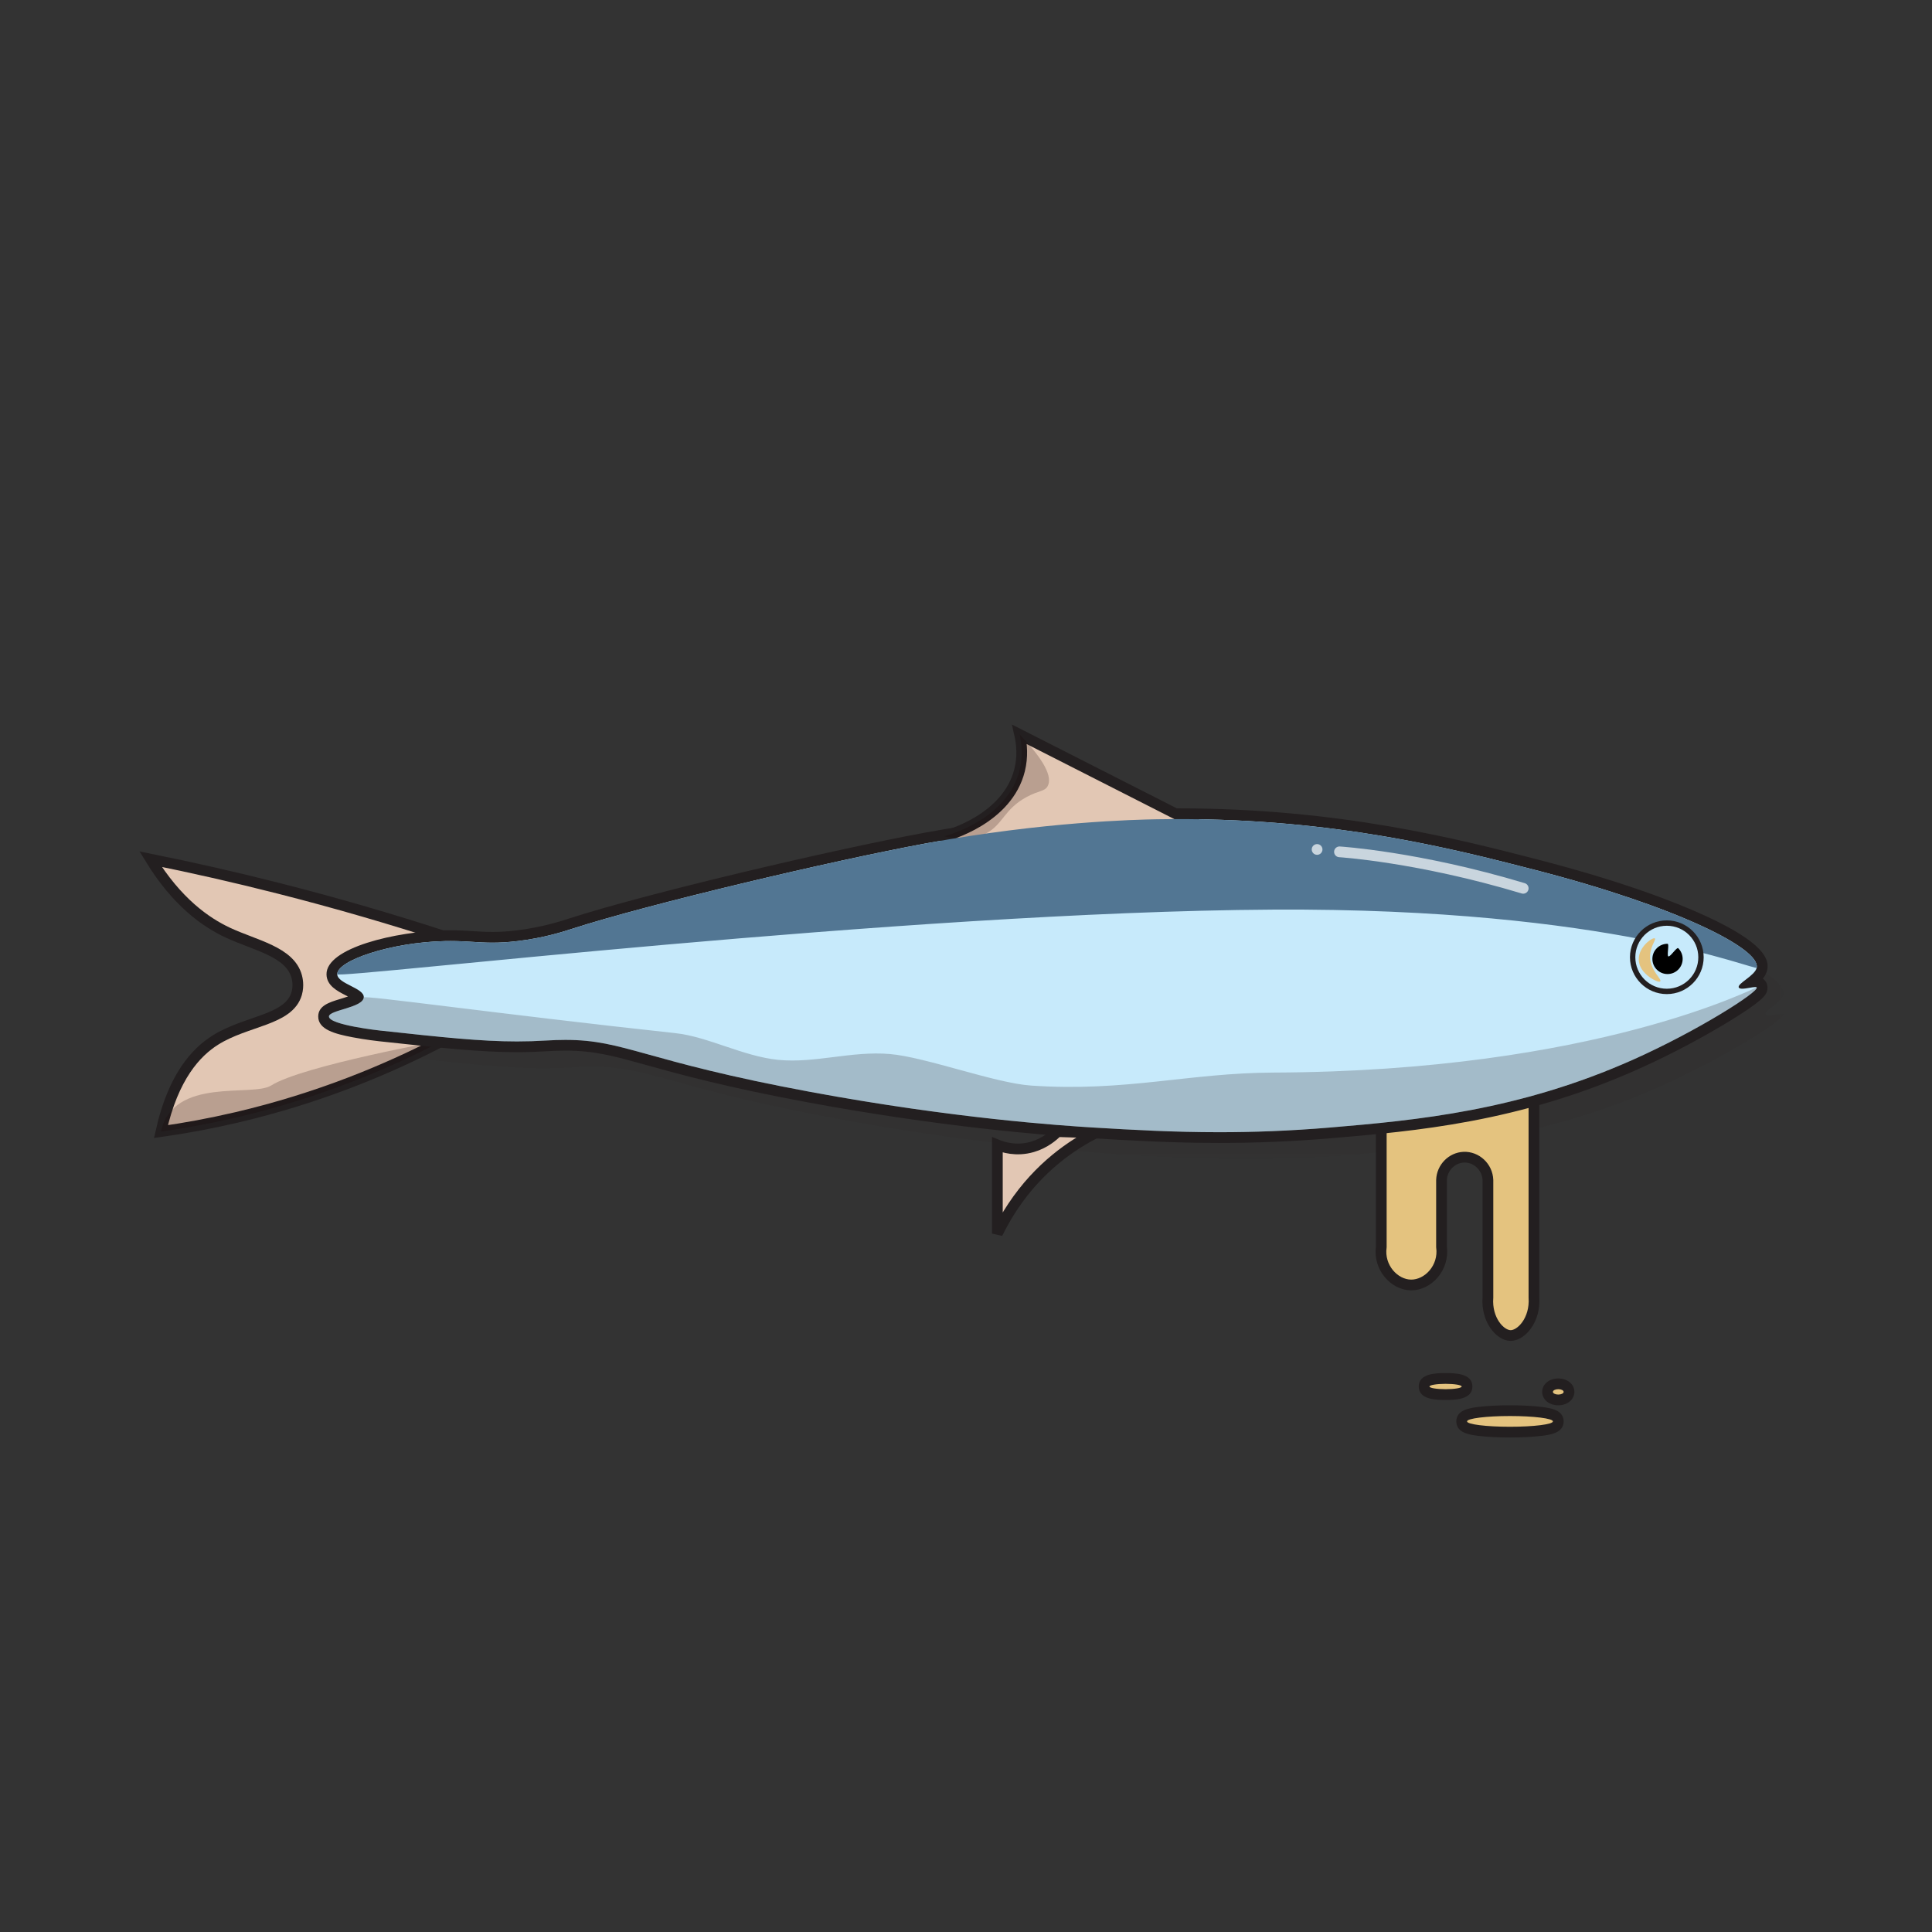<?xml version="1.0" encoding="UTF-8"?>
<svg width="180px" height="180px" viewBox="0 0 180 180" version="1.1" xmlns="http://www.w3.org/2000/svg" xmlns:xlink="http://www.w3.org/1999/xlink">
    <rect x="0" y="0" width="180" height="180" fill="#333333" stroke="none"/>
    <title>sardine</title>
    <defs>
        <polygon id="path-1" points="0.148 0.385 133.181 0.385 133.181 29.557 0.148 29.557"></polygon>
    </defs>
    <g id="sardine" stroke="none" stroke-width="1" fill="none" fill-rule="evenodd">
        <g id="Group-9">
            <rect id="Rectangle" x="0" y="0" width="180" height="180"></rect>
            <g id="Group-56" transform="translate(14, 68)">
                <g id="Group-3" transform="translate(19, 10.428)">
                    <mask id="mask-2" fill="white">
                        <use xlink:href="#path-1"></use>
                    </mask>
                    <g id="Clip-2"></g>
                    <path d="M0.92,14.839 C0.896,13.578 5.875,11.862 10.956,11.751 C13.621,11.692 14.714,12.11 17.719,11.751 C20.256,11.448 22.088,10.838 22.846,10.593 C29.901,8.311 47.047,4.257 55.812,2.641 C66.718,0.63 75.274,0.436 77.274,0.402 C92.887,0.138 104.161,2.962 112.479,5.111 C125.874,8.572 133.509,12.475 133.17,14.222 C133.024,14.974 131.321,15.709 131.498,16.074 C131.658,16.404 133.079,15.884 133.17,16.074 C133.362,16.473 127.771,20.066 121.667,22.791 C110.976,27.564 101.469,28.443 93.41,29.122 C84.435,29.877 77.662,29.498 71.386,29.122 C68.426,28.944 58.315,28.27 45.003,25.802 C27.861,22.623 27.544,20.574 20.375,21.016 C16.002,21.285 12.312,20.886 4.934,20.089 C4.934,20.089 0.144,19.571 0.148,18.776 C0.15,18.172 3.303,17.967 3.39,17.001 C3.47,16.125 0.936,15.735 0.92,14.839" id="Fill-1" fill="#180000" opacity="0.2" mask="url(#mask-2)"></path>
                </g>
                <path d="M88.091,37.547 C85.92,38.646 82.839,40.683 80.348,44.435 C79.788,45.28 79.317,46.12 78.922,46.929 L78.922,38.668 C79.423,38.873 80.67,39.292 82.182,38.853 C83.34,38.517 84.129,37.829 84.525,37.429 L88.091,37.547 Z" id="Fill-4" fill="#E2C7B4"></path>
                <path d="M88.091,37.547 C85.92,38.646 82.839,40.683 80.348,44.435 C79.788,45.28 79.317,46.12 78.922,46.929 L78.922,38.668 C79.423,38.873 80.67,39.292 82.182,38.853 C83.34,38.517 84.129,37.829 84.525,37.429 L88.091,37.547 Z" id="Stroke-6" stroke="#231F20"></path>
                <path d="M27.345,28.909 C22.16,31.621 15.692,34.318 8.021,36.111 C5.578,36.682 3.229,37.111 0.994,37.428 C2.145,32.276 4.295,30.018 6.054,28.909 C8.978,27.064 12.922,27.069 13.643,24.56 C13.859,23.806 13.69,23.152 13.643,22.977 C13.015,20.663 9.759,20.078 7.23,18.895 C5.159,17.927 2.49,16.05 0.028,12.044 C3.87,12.819 7.858,13.72 11.974,14.767 C17.411,16.15 22.54,17.653 27.345,19.215 L27.345,28.909 Z" id="Fill-8" fill="#E2C7B4"></path>
                <path d="M27.345,28.909 C22.16,31.621 15.692,34.318 8.021,36.111 C5.578,36.682 3.229,37.111 0.994,37.428 C2.145,32.276 4.295,30.018 6.054,28.909 C8.978,27.064 12.922,27.069 13.643,24.56 C13.859,23.806 13.69,23.152 13.643,22.977 C13.015,20.663 9.759,20.078 7.23,18.895 C5.159,17.927 2.49,16.05 0.028,12.044 C3.87,12.819 7.858,13.72 11.974,14.767 C17.411,16.15 22.54,17.653 27.345,19.215 L27.345,28.909 Z" id="Stroke-10" stroke="#231F20"></path>
                <path d="M27.345,28.909 C22.16,31.621 15.692,34.318 8.021,36.111 C5.578,36.682 3.229,37.111 0.994,37.428 C2.145,32.276 9.511,34.238 11.27,33.129 C14.194,31.284 27.345,28.909 27.345,28.909" id="Fill-12" fill="#180000" opacity="0.2"></path>
                <path d="M114.69,34.428 L114.69,48.169 C114.423,50.095 115.903,51.699 117.458,51.718 C119.035,51.737 120.57,50.126 120.303,48.169 L120.303,41.942 C120.34,40.788 121.264,39.859 122.372,39.813 C123.545,39.764 124.584,40.717 124.626,41.942 L124.626,52.88 C124.465,54.957 125.756,56.417 126.733,56.429 C127.718,56.44 129.059,54.987 128.914,52.88 L128.914,34.428 L114.69,34.428 Z" id="Fill-14" fill="#E4C37F"></path>
                <path d="M114.69,34.428 L114.69,48.169 C114.423,50.095 115.903,51.699 117.458,51.718 C119.035,51.737 120.57,50.126 120.303,48.169 L120.303,41.942 C120.34,40.788 121.264,39.859 122.372,39.813 C123.545,39.764 124.584,40.717 124.626,41.942 L124.626,52.88 C124.465,54.957 125.756,56.417 126.733,56.429 C127.718,56.44 129.059,54.987 128.914,52.88 L128.914,34.428 L114.69,34.428 Z" id="Stroke-16" stroke="#231F20"></path>
                <path d="M99.591,37.986 C95.143,37.986 91.102,37.744 87.856,37.55 C83.162,37.268 73.485,36.461 61.412,34.223 C53.739,32.8 49.477,31.616 46.365,30.752 C43.19,29.87 41.441,29.385 38.679,29.385 C38.128,29.385 37.548,29.404 36.906,29.443 C35.98,29.5 35.083,29.528 34.164,29.528 C30.757,29.528 27.228,29.146 21.381,28.515 C16.143,27.949 16.146,27.043 16.148,26.703 C16.15,26.065 16.891,25.84 17.829,25.555 C18.268,25.421 19.296,25.109 19.394,24.874 C19.335,24.746 18.759,24.452 18.449,24.294 C17.704,23.914 16.934,23.521 16.92,22.777 C16.882,20.754 23.23,19.272 27.446,19.18 C27.629,19.176 27.805,19.174 27.976,19.174 C28.789,19.174 29.454,19.215 30.098,19.255 C30.692,19.292 31.252,19.327 31.889,19.327 C32.617,19.327 33.339,19.281 34.16,19.183 C36.572,18.895 38.357,18.316 39.12,18.069 L39.192,18.046 C46.339,15.734 63.616,11.664 72.221,10.078 C82.361,8.208 90.666,7.884 93.766,7.83 C94.454,7.819 95.136,7.813 95.807,7.813 C110.747,7.813 121.794,10.667 129.104,12.556 C139.624,15.273 150.701,19.465 150.161,22.246 C150.065,22.743 149.626,23.142 149.179,23.494 C149.309,23.474 149.427,23.46 149.531,23.46 C149.908,23.46 150.062,23.664 150.121,23.786 C150.187,23.923 150.193,24.082 150.138,24.232 C149.784,25.196 143.626,28.83 138.371,31.176 C127.386,36.08 117.72,36.895 109.952,37.549 C106.455,37.843 103.066,37.986 99.591,37.986" id="Fill-18" fill="#C7EAFB"></path>
                <path d="M95.809,7.313 C95.131,7.313 94.441,7.319 93.757,7.33 C90.647,7.383 82.314,7.708 72.13,9.586 C63.513,11.175 46.204,15.252 39.038,17.57 L38.966,17.593 C38.217,17.836 36.464,18.404 34.1,18.686 C33.299,18.782 32.596,18.827 31.889,18.827 C31.268,18.827 30.714,18.793 30.128,18.756 C29.477,18.716 28.803,18.674 27.974,18.674 C27.801,18.674 27.621,18.676 27.434,18.679 C22.903,18.779 16.374,20.299 16.42,22.786 C16.439,23.83 17.427,24.334 18.222,24.74 C18.28,24.769 18.347,24.803 18.418,24.84 C18.162,24.931 17.881,25.016 17.683,25.076 C16.684,25.38 15.652,25.694 15.648,26.701 C15.643,27.926 17.228,28.331 18.852,28.641 C20.075,28.875 21.276,29.006 21.327,29.011 C27.191,29.645 30.73,30.028 34.162,30.028 C35.093,30.028 36,30 36.937,29.942 C37.568,29.903 38.137,29.884 38.677,29.884 C41.372,29.884 43.098,30.364 46.23,31.233 C49.351,32.1 53.625,33.287 61.32,34.714 C73.429,36.959 83.125,37.767 87.826,38.049 C91.079,38.243 95.127,38.486 99.59,38.486 C103.08,38.486 106.483,38.343 109.994,38.047 C117.798,37.39 127.51,36.573 138.574,31.633 C142.16,30.032 145.111,28.351 146.55,27.492 C150.294,25.258 150.497,24.702 150.607,24.405 C150.709,24.126 150.696,23.829 150.571,23.57 C150.525,23.473 150.425,23.308 150.242,23.174 C150.439,22.93 150.59,22.655 150.652,22.341 C150.833,21.408 150.433,19.875 144.892,17.329 C142.145,16.067 137.197,14.13 129.23,12.072 C121.895,10.177 110.81,7.313 95.809,7.313 M95.809,8.313 C110.373,8.313 121.027,10.986 128.979,13.04 C142.374,16.5 150.009,20.404 149.67,22.15 C149.524,22.903 147.821,23.637 147.998,24.003 C148.038,24.086 148.159,24.115 148.319,24.115 C148.688,24.115 149.264,23.96 149.53,23.96 C149.605,23.96 149.655,23.972 149.67,24.003 C149.861,24.401 144.271,27.994 138.167,30.72 C127.476,35.493 117.969,36.372 109.91,37.051 C106.12,37.369 102.723,37.486 99.59,37.486 C95.304,37.486 91.512,37.267 87.886,37.051 C84.925,36.873 74.815,36.199 61.503,33.731 C45.919,30.841 44.24,28.884 38.677,28.884 C38.121,28.884 37.527,28.904 36.875,28.944 C35.954,29.001 35.063,29.028 34.162,29.028 C30.784,29.028 27.259,28.647 21.434,28.017 C21.434,28.017 16.644,27.5 16.648,26.705 C16.65,26.1 19.802,25.896 19.89,24.929 C19.969,24.054 17.436,23.663 17.42,22.767 C17.396,21.506 22.375,19.791 27.456,19.679 C27.635,19.676 27.808,19.674 27.974,19.674 C29.518,19.674 30.539,19.827 31.889,19.827 C32.552,19.827 33.295,19.79 34.219,19.679 C36.756,19.376 38.587,18.766 39.345,18.521 C46.401,16.24 63.547,12.185 72.312,10.569 C83.217,8.559 91.774,8.365 93.775,8.33 C94.46,8.319 95.139,8.313 95.809,8.313" id="Fill-20" fill="#231F20"></path>
                <path d="M149.67,24.003 C149.862,24.401 144.271,27.994 138.167,30.72 C127.476,35.493 117.969,36.372 109.91,37.051 C100.935,37.806 94.162,37.427 87.886,37.051 C84.926,36.873 74.815,36.199 61.503,33.731 C44.361,30.552 44.043,28.502 36.875,28.944 C32.502,29.213 28.813,28.815 21.434,28.017 C21.434,28.017 16.644,27.5 16.648,26.705 C16.65,26.1 19.803,25.896 19.89,24.93 C19.911,24.698 32.278,26.449 48.944,28.258 C51.952,28.584 55.267,30.425 58.508,30.744 C61.946,31.082 65.32,29.897 68.91,30.201 C72.221,30.481 78.704,32.911 82.053,33.139 C90.941,33.745 96.673,31.96 104.681,31.929 C134.768,31.809 149.627,23.914 149.67,24.003" id="Fill-22" fill="#180000" opacity="0.2"></path>
                <path d="M74.744,10.608 L73.972,9.913 C74.283,9.834 79.867,8.334 80.998,3.737 C81.302,2.499 81.206,1.349 80.998,0.429 L98.445,9.296 L74.744,10.608 Z" id="Fill-24" fill="#E2C7B4"></path>
                <path d="M74.744,10.608 L73.972,9.913 C74.283,9.834 79.867,8.334 80.998,3.737 C81.302,2.499 81.206,1.349 80.998,0.429 L98.445,9.296 L74.744,10.608 Z" id="Stroke-26" stroke="#231F20"></path>
                <path d="M73.972,9.913 C74.283,9.834 79.867,8.334 80.998,3.736 C81.301,2.499 81.206,1.349 80.998,0.428 C82.646,2.147 84.194,4.143 83.611,5.235 C83.336,5.75 82.818,5.63 81.682,6.236 C79.535,7.379 79.458,8.827 77.834,9.667 C77.105,10.043 75.905,10.38 73.972,9.913" id="Fill-28" fill="#180000" opacity="0.2"></path>
                <path d="M17.42,22.767 C17.396,21.506 22.375,19.791 27.456,19.679 C30.121,19.621 31.214,20.039 34.219,19.679 C36.756,19.376 38.588,18.766 39.346,18.521 C46.401,16.239 63.547,12.185 72.312,10.569 C83.218,8.559 91.774,8.364 93.774,8.33 C109.387,8.066 120.661,10.891 128.979,13.04 C142.374,16.5 150.009,20.404 149.67,22.15 C149.6,22.51 136.151,16.564 104.583,16.746 C70.185,16.944 17.428,23.235 17.42,22.767" id="Fill-30" fill="#527693"></path>
                <path d="M141.293,24.368 C139.538,24.368 138.11,22.94 138.11,21.185 C138.11,19.429 139.538,18.001 141.293,18.001 C143.049,18.001 144.477,19.429 144.477,21.185 C144.477,22.94 143.049,24.368 141.293,24.368" id="Fill-32" fill="#C7EAFB"></path>
                <path d="M141.293,17.751 C139.4,17.751 137.86,19.292 137.86,21.185 C137.86,23.078 139.4,24.618 141.293,24.618 C143.187,24.618 144.727,23.078 144.727,21.185 C144.727,19.292 143.187,17.751 141.293,17.751 M141.293,18.251 C142.914,18.251 144.227,19.565 144.227,21.185 C144.227,22.805 142.914,24.118 141.293,24.118 C139.673,24.118 138.36,22.805 138.36,21.185 C138.36,19.565 139.673,18.251 141.293,18.251" id="Fill-34" fill="#231F20"></path>
                <path d="M139.752,21.428 C139.905,22.55 140.85,23.242 140.681,23.428 C140.554,23.568 139.982,23.227 139.931,23.196 C139.753,23.09 138.72,22.474 138.681,21.428 C138.635,20.206 139.983,19.297 140.181,19.428 C140.346,19.539 139.601,20.308 139.752,21.428" id="Fill-36" fill="#E4C37F"></path>
                <path d="M142.77,21.339 C142.77,22.119 142.138,22.75 141.36,22.75 C140.58,22.75 139.949,22.119 139.949,21.339 C139.949,20.56 140.58,19.929 141.36,19.929 C141.547,19.929 141.274,21.037 141.438,21.104 C141.614,21.176 142.225,20.209 142.357,20.342 C142.612,20.597 142.77,20.95 142.77,21.339" id="Fill-38" fill="#000000"></path>
                <path d="M126.681,65.428 C122.181,65.428 122.181,64.778 122.181,64.428 C122.181,64.079 122.181,63.428 126.681,63.428 C131.181,63.428 131.181,64.079 131.181,64.428 C131.181,64.778 131.181,65.428 126.681,65.428" id="Fill-40" fill="#E4C37F"></path>
                <path d="M126.681,62.928 C125.573,62.928 124.524,62.983 123.729,63.083 C122.963,63.178 121.681,63.339 121.681,64.428 C121.681,65.519 122.963,65.678 123.729,65.774 C124.524,65.874 125.573,65.928 126.681,65.928 C127.79,65.928 128.838,65.874 129.633,65.774 C130.4,65.678 131.681,65.519 131.681,64.428 C131.681,63.339 130.4,63.178 129.633,63.083 C128.838,62.983 127.79,62.928 126.681,62.928 M126.681,63.928 C128.89,63.928 130.681,64.152 130.681,64.428 C130.681,64.705 128.89,64.928 126.681,64.928 C124.472,64.928 122.681,64.705 122.681,64.428 C122.681,64.152 124.472,63.928 126.681,63.928" id="Fill-42" fill="#231F20"></path>
                <path d="M120.681,61.928 C118.923,61.928 118.681,61.568 118.681,61.178 C118.681,60.789 118.923,60.428 120.681,60.428 C122.439,60.428 122.681,60.789 122.681,61.178 C122.681,61.568 122.439,61.928 120.681,61.928" id="Fill-44" fill="#E4C37F"></path>
                <path d="M120.681,59.928 C119.87,59.928 118.181,59.928 118.181,61.178 C118.181,62.428 119.87,62.428 120.681,62.428 C121.493,62.428 123.181,62.428 123.181,61.178 C123.181,59.928 121.493,59.928 120.681,59.928 M120.681,60.928 C121.509,60.928 122.181,61.041 122.181,61.178 C122.181,61.316 121.509,61.428 120.681,61.428 C119.853,61.428 119.181,61.316 119.181,61.178 C119.181,61.041 119.853,60.928 120.681,60.928" id="Fill-46" fill="#231F20"></path>
                <path d="M131.181,62.428 C130.602,62.428 130.181,62.113 130.181,61.678 C130.181,61.244 130.602,60.928 131.181,60.928 C131.761,60.928 132.181,61.244 132.181,61.678 C132.181,62.113 131.761,62.428 131.181,62.428" id="Fill-48" fill="#E4C37F"></path>
                <path d="M131.181,60.428 C130.326,60.428 129.681,60.966 129.681,61.678 C129.681,62.391 130.326,62.928 131.181,62.928 C132.036,62.928 132.681,62.391 132.681,61.678 C132.681,60.966 132.036,60.428 131.181,60.428 M131.181,61.428 C131.458,61.428 131.681,61.541 131.681,61.678 C131.681,61.816 131.458,61.928 131.181,61.928 C130.905,61.928 130.681,61.816 130.681,61.678 C130.681,61.541 130.905,61.428 131.181,61.428" id="Fill-50" fill="#231F20"></path>
                <path d="M110.795,11.364 C110.795,11.364 118.11,11.813 127.913,14.762" id="Stroke-52" stroke="#FFFFFF" opacity="0.69" stroke-linecap="round"></path>
                <path d="M109.211,11.142 C109.211,11.418 108.987,11.642 108.711,11.642 C108.435,11.642 108.211,11.418 108.211,11.142 C108.211,10.866 108.435,10.642 108.711,10.642 C108.987,10.642 109.211,10.866 109.211,11.142" id="Fill-54" fill="#FFFFFF" opacity="0.69"></path>
            </g>
        </g>
    </g>
</svg>
